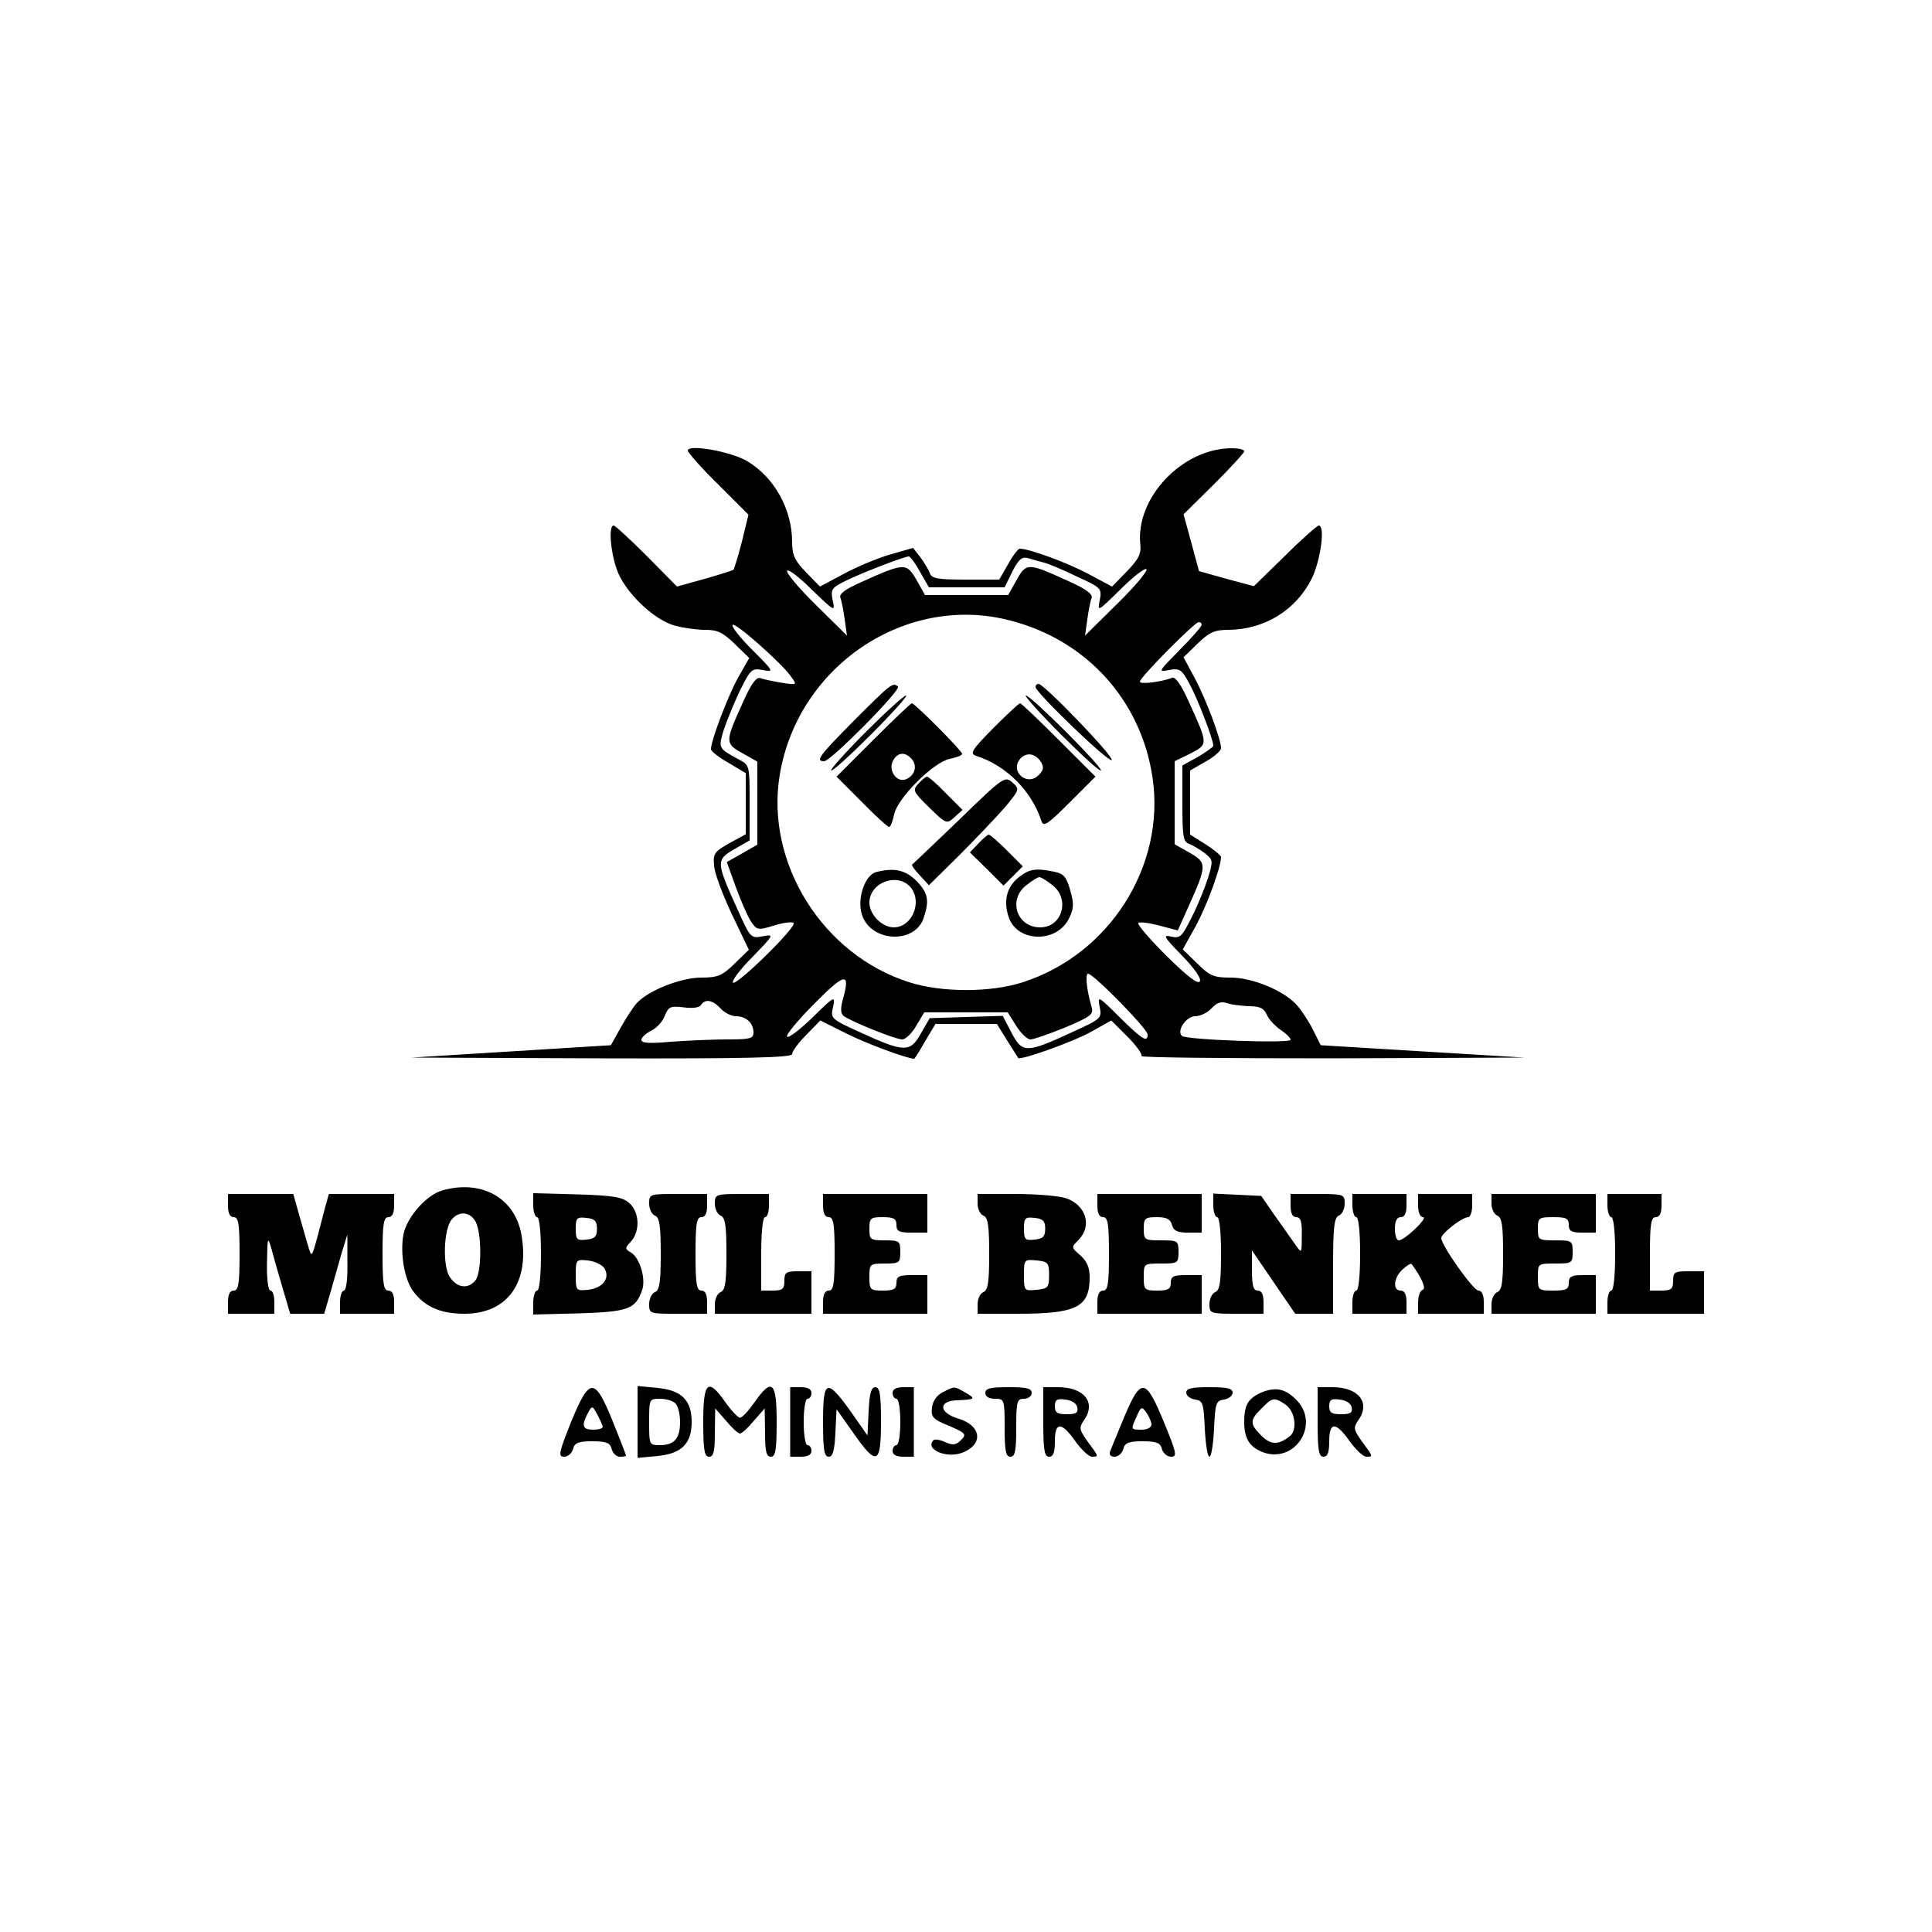 <?xml version="1.0" standalone="no"?>
<!DOCTYPE svg PUBLIC "-//W3C//DTD SVG 20010904//EN"
 "http://www.w3.org/TR/2001/REC-SVG-20010904/DTD/svg10.dtd">
<svg version="1.0" xmlns="http://www.w3.org/2000/svg"
 width="500pt" height="500pt" viewBox="0 0 500 500"
 preserveAspectRatio="xMidYMid meet">

<g transform="translate(0,500) scale(0.1,-0.1)"
fill="#000000" stroke="none">
<path d="M1780 3834 c0 -5 35 -45 79 -88 l78 -78 -17 -70 c-10 -38 -20 -71
-22 -73 -2 -1 -35 -12 -74 -23 l-72 -20 -78 79 c-43 43 -82 79 -86 79 -13 0
-9 -64 8 -113 19 -57 95 -131 150 -146 22 -6 57 -11 79 -11 32 0 46 -7 76 -36
l38 -37 -29 -51 c-26 -47 -70 -162 -70 -185 0 -5 20 -21 45 -35 l45 -27 0 -79
0 -79 -42 -23 c-39 -22 -43 -27 -40 -58 1 -19 22 -75 46 -126 l44 -92 -37 -36
c-32 -31 -43 -36 -86 -36 -54 0 -138 -34 -167 -66 -9 -10 -28 -39 -42 -64
l-25 -45 -258 -16 -258 -16 493 -2 c378 -1 492 2 492 11 0 7 16 29 36 49 l37
38 66 -33 c51 -26 159 -66 177 -66 1 0 14 20 28 45 l27 45 79 0 80 0 26 -42
c15 -24 28 -44 29 -46 6 -7 146 43 191 69 l50 28 42 -42 c24 -24 39 -46 36
-50 -4 -4 217 -6 492 -6 l499 2 -264 16 -263 16 -20 40 c-11 22 -30 51 -42 64
-33 37 -114 71 -171 71 -43 0 -54 4 -87 37 l-37 36 34 61 c28 52 65 151 65
178 0 4 -18 19 -40 33 l-40 25 0 83 0 83 40 23 c22 12 40 28 40 35 0 23 -39
127 -68 181 l-29 54 36 35 c31 30 44 36 81 36 93 1 174 51 215 133 23 48 35
137 18 137 -4 0 -44 -35 -88 -79 l-80 -78 -71 19 -71 20 -20 74 -20 73 79 78
c43 43 78 81 78 85 0 5 -15 8 -32 8 -128 0 -249 -128 -237 -248 3 -25 -4 -39
-35 -71 l-38 -39 -62 33 c-52 28 -152 65 -177 65 -4 0 -18 -18 -30 -40 l-23
-40 -87 0 c-75 0 -89 3 -93 18 -4 9 -15 28 -25 41 l-18 23 -59 -17 c-32 -9
-87 -32 -120 -50 l-62 -33 -36 37 c-29 30 -36 44 -36 78 0 85 -46 168 -117
210 -43 25 -153 44 -153 27z m601 -314 l23 -40 98 0 98 0 20 41 c17 33 25 39
43 34 12 -4 31 -9 42 -12 11 -3 49 -19 84 -36 61 -28 63 -30 57 -61 -6 -30 -5
-29 54 29 32 32 63 56 67 52 4 -4 -30 -45 -76 -90 l-83 -82 6 42 c3 23 8 48
11 55 4 10 -14 24 -62 45 -103 47 -107 47 -132 2 l-22 -39 -108 0 -107 0 -22
39 c-26 45 -31 45 -142 -5 -43 -19 -59 -31 -55 -41 3 -8 8 -33 11 -56 l6 -42
-80 79 c-45 44 -78 84 -75 89 3 5 32 -17 65 -50 58 -56 60 -57 53 -27 -6 30
-3 33 38 53 44 21 145 60 159 61 4 0 17 -18 29 -40z m234 -126 c198 -51 339
-208 368 -408 33 -228 -112 -456 -336 -528 -83 -27 -210 -27 -294 0 -224 71
-373 309 -335 537 47 282 327 470 597 399z m-567 -146 c15 -21 15 -21 -25 -15
-23 4 -48 9 -55 12 -10 4 -24 -14 -45 -62 -47 -103 -47 -107 -2 -132 l39 -22
0 -108 0 -107 -40 -23 -39 -22 23 -64 c13 -35 30 -75 39 -89 16 -24 18 -24 61
-11 25 8 48 10 50 6 7 -11 -148 -163 -157 -154 -4 4 18 34 50 66 57 59 57 59
27 54 -31 -6 -32 -5 -66 71 -55 121 -55 127 -8 154 l40 23 0 97 c0 96 0 98
-27 112 -55 30 -54 29 -40 77 8 24 27 70 42 102 28 56 31 58 59 53 30 -6 29
-4 -27 52 -32 32 -55 61 -51 65 7 7 128 -100 152 -135z m1062 135 c0 -4 -26
-34 -57 -65 -55 -56 -57 -58 -28 -52 28 5 33 2 53 -35 20 -36 62 -144 62 -161
0 -3 -18 -16 -40 -29 l-40 -22 0 -99 c0 -85 2 -99 18 -104 9 -4 27 -14 40 -24
21 -17 22 -19 9 -62 -8 -25 -26 -71 -42 -102 -26 -52 -30 -57 -54 -52 -23 6
-19 -1 28 -49 33 -34 51 -60 46 -67 -5 -8 -33 14 -86 66 -43 43 -76 81 -73 85
2 4 26 1 53 -6 l49 -13 27 60 c49 109 49 115 4 141 l-39 22 0 107 0 108 41 20
c46 24 46 23 -4 133 -19 43 -35 66 -43 63 -29 -11 -84 -18 -84 -10 0 11 142
154 152 154 5 0 8 -3 8 -7z m-928 -967 c-7 -25 -7 -38 1 -45 18 -14 134 -61
152 -61 9 0 25 16 36 35 l21 35 108 0 108 0 22 -35 c12 -19 28 -35 37 -35 8 0
48 14 90 31 66 28 74 34 68 53 -13 45 -17 86 -9 86 14 0 154 -143 154 -157 0
-22 -13 -14 -72 44 -56 56 -58 57 -52 27 6 -29 4 -31 -73 -66 -117 -54 -127
-54 -155 -1 l-23 44 -95 -3 -94 -3 -23 -40 c-27 -49 -43 -49 -156 3 -77 35
-78 36 -71 66 6 30 4 29 -53 -27 -33 -32 -62 -54 -66 -50 -4 4 27 42 70 85 80
81 94 83 75 14z m-317 -26 c10 -11 28 -20 40 -20 26 0 45 -18 45 -42 0 -16 -9
-18 -68 -18 -38 0 -103 -3 -145 -6 -56 -5 -77 -4 -77 5 0 6 11 16 24 23 14 6
30 23 36 38 10 25 15 27 49 23 23 -3 41 -1 45 6 11 17 31 13 51 -9z m1367 6
c28 0 39 -5 47 -23 5 -12 22 -29 36 -39 14 -9 25 -20 25 -25 0 -10 -271 0
-281 10 -15 13 11 51 34 51 13 0 32 9 43 21 13 14 24 18 39 13 11 -4 37 -7 57
-8z"/>
<path d="M2212 3137 c-92 -93 -103 -107 -79 -107 17 0 199 184 191 193 -13 12
-18 8 -112 -86z"/>
<path d="M2680 3222 c0 -14 189 -196 197 -189 7 8 -175 197 -189 197 -5 0 -8
-3 -8 -8z"/>
<path d="M2240 3105 c-52 -52 -92 -97 -89 -99 3 -3 50 40 104 94 55 55 95 100
90 100 -6 0 -53 -43 -105 -95z"/>
<path d="M2745 3100 c54 -54 101 -97 104 -94 7 6 -181 194 -194 194 -5 0 35
-45 90 -100z"/>
<path d="M2260 3085 l-95 -95 65 -65 c35 -36 67 -65 71 -65 4 0 9 14 13 32 8
42 102 136 144 144 18 4 32 9 32 13 0 8 -123 131 -130 131 -3 0 -48 -43 -100
-95z m100 -50 c15 -18 7 -43 -16 -52 -24 -9 -46 24 -33 48 12 23 32 24 49 4z"/>
<path d="M2570 3115 c-55 -56 -61 -65 -44 -71 78 -25 143 -90 169 -168 5 -17
15 -11 73 47 l67 67 -95 95 c-52 52 -97 95 -100 95 -3 0 -34 -29 -70 -65z
m124 -87 c8 -14 7 -21 -6 -34 -30 -30 -75 9 -48 42 16 18 39 15 54 -8z"/>
<path d="M2377 2972 c-16 -17 -14 -21 28 -62 44 -43 45 -43 65 -25 l21 19 -43
43 c-23 24 -45 43 -49 43 -3 0 -13 -8 -22 -18z"/>
<path d="M2483 2879 c-65 -62 -120 -115 -122 -116 -3 -2 6 -14 19 -28 l24 -26
79 78 c43 43 96 99 118 124 38 46 38 47 19 64 -19 17 -23 15 -137 -96z"/>
<path d="M2532 2817 l-22 -23 44 -43 43 -43 25 25 25 25 -41 41 c-23 23 -44
41 -47 41 -3 0 -15 -10 -27 -23z"/>
<path d="M2267 2743 c-29 -8 -50 -70 -36 -111 23 -70 135 -76 159 -9 16 47 12
66 -19 98 -29 28 -57 34 -104 22z m91 -41 c29 -38 2 -102 -45 -102 -30 0 -63
33 -63 64 0 53 75 80 108 38z"/>
<path d="M2637 2730 c-32 -25 -41 -62 -26 -105 23 -64 123 -66 155 -3 13 26
14 38 4 73 -10 36 -17 44 -42 49 -48 10 -64 7 -91 -14z m87 -21 c46 -36 25
-109 -32 -109 -61 0 -84 72 -36 109 15 12 30 21 34 21 4 0 19 -9 34 -21z"/>
<path d="M1144 1919 c-41 -12 -91 -69 -100 -114 -9 -50 3 -119 27 -149 30 -39
71 -56 131 -56 112 0 170 82 147 207 -18 94 -104 141 -205 112z m87 -81 c16
-30 16 -133 -1 -152 -19 -23 -47 -19 -66 9 -19 29 -16 124 5 149 19 23 48 20
62 -6z"/>
<path d="M590 1880 c0 -20 5 -30 15 -30 12 0 15 -17 15 -95 0 -78 -3 -95 -15
-95 -10 0 -15 -10 -15 -30 l0 -30 60 0 60 0 0 30 c0 17 -4 30 -10 30 -6 0 -10
30 -9 73 1 65 2 68 11 37 5 -19 18 -65 29 -102 l20 -68 44 0 44 0 17 58 c9 31
22 77 29 102 l14 45 0 -72 c1 -43 -3 -73 -9 -73 -5 0 -10 -13 -10 -30 l0 -30
70 0 70 0 0 30 c0 20 -5 30 -15 30 -12 0 -15 17 -15 95 0 78 3 95 15 95 10 0
15 10 15 30 l0 30 -85 0 -84 0 -11 -40 c-34 -131 -32 -127 -41 -100 -4 14 -15
51 -24 83 l-16 57 -84 0 -85 0 0 -30z"/>
<path d="M1380 1881 c0 -17 5 -31 10 -31 6 0 10 -38 10 -95 0 -57 -4 -95 -10
-95 -5 0 -10 -14 -10 -31 l0 -31 118 3 c127 4 146 11 163 58 12 29 -5 87 -29
100 -15 9 -15 11 1 28 24 27 22 76 -4 99 -17 16 -40 20 -135 23 l-114 3 0 -31z
m165 -61 c0 -20 -6 -26 -27 -28 -25 -3 -28 0 -28 28 0 28 3 31 28 28 21 -2 27
-8 27 -28z m19 -102 c16 -26 -4 -52 -43 -56 -30 -3 -31 -2 -31 38 0 40 1 41
31 38 18 -2 37 -11 43 -20z"/>
<path d="M1680 1885 c0 -14 7 -28 15 -31 12 -5 15 -26 15 -99 0 -73 -3 -94
-15 -99 -8 -3 -15 -17 -15 -31 0 -25 1 -25 75 -25 l75 0 0 30 c0 20 -5 30 -15
30 -12 0 -15 17 -15 95 0 78 3 95 15 95 10 0 15 10 15 30 l0 30 -75 0 c-74 0
-75 0 -75 -25z"/>
<path d="M1850 1885 c0 -14 7 -28 15 -31 12 -5 15 -26 15 -99 0 -73 -3 -94
-15 -99 -8 -3 -15 -17 -15 -31 l0 -25 125 0 125 0 0 55 0 55 -35 0 c-31 0 -35
-3 -35 -25 0 -21 -5 -25 -30 -25 l-30 0 0 95 c0 57 4 95 10 95 6 0 10 14 10
30 l0 30 -70 0 c-68 0 -70 -1 -70 -25z"/>
<path d="M2130 1880 c0 -20 5 -30 15 -30 12 0 15 -17 15 -95 0 -78 -3 -95 -15
-95 -10 0 -15 -10 -15 -30 l0 -30 135 0 135 0 0 50 0 50 -40 0 c-33 0 -40 -3
-40 -20 0 -16 -7 -20 -35 -20 -33 0 -35 2 -35 35 0 34 1 35 40 35 38 0 40 2
40 30 0 28 -2 30 -40 30 -38 0 -40 2 -40 30 0 28 3 30 35 30 28 0 35 -4 35
-20 0 -17 7 -20 40 -20 l40 0 0 50 0 50 -135 0 -135 0 0 -30z"/>
<path d="M2530 1885 c0 -14 7 -28 15 -31 12 -5 15 -26 15 -99 0 -73 -3 -94
-15 -99 -8 -3 -15 -17 -15 -31 l0 -25 104 0 c152 0 186 17 186 94 0 26 -7 42
-24 57 -24 21 -24 21 -5 40 36 36 20 90 -32 108 -18 6 -76 11 -130 11 l-99 0
0 -25z m175 -65 c0 -20 -6 -26 -27 -28 -25 -3 -28 0 -28 28 0 28 3 31 28 28
21 -2 27 -8 27 -28z m10 -120 c0 -32 -3 -35 -32 -38 -32 -3 -33 -3 -33 38 0
41 1 41 33 38 29 -3 32 -6 32 -38z"/>
<path d="M2840 1880 c0 -20 5 -30 15 -30 12 0 15 -17 15 -95 0 -78 -3 -95 -15
-95 -10 0 -15 -10 -15 -30 l0 -30 135 0 135 0 0 50 0 50 -40 0 c-33 0 -40 -3
-40 -20 0 -16 -7 -20 -35 -20 -33 0 -35 2 -35 35 0 35 0 35 45 35 43 0 45 1
45 30 0 29 -2 30 -45 30 -43 0 -45 1 -45 30 0 27 3 30 34 30 25 0 35 -5 39
-20 4 -15 14 -20 41 -20 l36 0 0 50 0 50 -135 0 -135 0 0 -30z"/>
<path d="M3140 1880 c0 -16 5 -30 10 -30 6 0 10 -38 10 -94 0 -74 -3 -95 -15
-100 -8 -3 -15 -17 -15 -31 0 -24 2 -25 70 -25 l70 0 0 30 c0 20 -5 30 -15 30
-11 0 -15 12 -15 52 l0 52 56 -82 56 -82 49 0 49 0 0 124 c0 101 3 125 15 130
8 3 15 17 15 31 0 24 -2 25 -70 25 l-70 0 0 -30 c0 -20 5 -30 15 -30 11 0 15
-12 14 -47 0 -47 0 -48 -16 -25 -9 13 -33 47 -53 75 l-36 52 -62 3 -62 3 0
-31z"/>
<path d="M3500 1880 c0 -16 5 -30 10 -30 6 0 10 -38 10 -95 0 -57 -4 -95 -10
-95 -5 0 -10 -13 -10 -30 l0 -30 70 0 70 0 0 30 c0 20 -5 30 -15 30 -22 0 -18
34 5 55 11 10 21 16 23 14 28 -38 38 -64 29 -67 -7 -2 -12 -17 -12 -33 l0 -29
85 0 85 0 0 30 c0 19 -5 30 -14 30 -13 0 -96 117 -96 136 0 12 54 54 70 54 5
0 10 14 10 30 l0 30 -70 0 -70 0 0 -30 c0 -17 5 -30 13 -30 14 -1 -48 -60 -63
-60 -6 0 -10 14 -10 30 0 20 5 30 15 30 10 0 15 10 15 30 l0 30 -70 0 -70 0 0
-30z"/>
<path d="M3860 1885 c0 -14 7 -28 15 -31 12 -5 15 -26 15 -99 0 -73 -3 -94
-15 -99 -8 -3 -15 -17 -15 -31 l0 -25 135 0 135 0 0 50 0 50 -35 0 c-28 0 -35
-4 -35 -20 0 -17 -7 -20 -40 -20 -39 0 -40 1 -40 35 0 35 0 35 45 35 43 0 45
1 45 30 0 29 -2 30 -45 30 -43 0 -45 1 -45 30 0 28 2 30 40 30 33 0 40 -3 40
-20 0 -16 7 -20 35 -20 l35 0 0 50 0 50 -135 0 -135 0 0 -25z"/>
<path d="M4160 1880 c0 -16 5 -30 10 -30 6 0 10 -38 10 -95 0 -57 -4 -95 -10
-95 -5 0 -10 -13 -10 -30 l0 -30 125 0 125 0 0 55 0 55 -40 0 c-36 0 -40 -2
-40 -25 0 -21 -5 -25 -30 -25 l-30 0 0 95 c0 78 3 95 15 95 10 0 15 10 15 30
l0 30 -70 0 -70 0 0 -30z"/>
<path d="M1478 1320 c-32 -80 -34 -90 -18 -90 10 0 20 9 23 20 4 16 14 20 50
20 36 0 46 -4 50 -20 3 -11 12 -20 21 -20 9 0 16 1 16 3 0 2 -15 41 -34 88
-47 116 -60 116 -108 -1z m82 -12 c0 -5 -11 -8 -25 -8 -27 0 -31 10 -14 42 11
21 12 21 25 -3 7 -13 13 -27 14 -31z"/>
<path d="M1650 1320 l0 -93 52 5 c62 6 88 32 88 88 0 56 -26 82 -88 88 l-52 5
0 -93z m98 48 c7 -7 12 -28 12 -48 0 -43 -15 -60 -52 -60 -28 0 -28 1 -28 60
0 59 0 60 28 60 15 0 33 -5 40 -12z"/>
<path d="M1820 1320 c0 -73 3 -90 15 -90 12 0 15 14 15 63 l1 62 28 -32 c15
-18 31 -33 36 -33 5 0 21 15 36 33 l28 32 1 -62 c0 -49 3 -63 15 -63 12 0 15
17 15 90 0 105 -12 116 -58 50 -15 -21 -31 -39 -37 -39 -5 0 -22 18 -37 39
-46 66 -58 55 -58 -50z"/>
<path d="M2045 1320 l0 -90 28 0 c17 0 27 5 27 15 0 8 -4 15 -10 15 -6 0 -10
27 -10 60 0 33 4 60 10 60 6 0 10 7 10 15 0 10 -10 15 -27 15 l-28 0 0 -90z"/>
<path d="M2130 1320 c0 -72 3 -90 15 -90 10 0 15 16 17 62 l3 61 43 -61 c61
-87 72 -83 72 28 0 72 -3 90 -15 90 -10 0 -15 -16 -17 -62 l-3 -63 -44 63
c-62 86 -71 82 -71 -28z"/>
<path d="M2310 1395 c0 -8 5 -15 10 -15 6 0 10 -27 10 -60 0 -33 -4 -60 -10
-60 -5 0 -10 -7 -10 -15 0 -10 10 -15 28 -15 l27 0 0 90 0 90 -27 0 c-18 0
-28 -5 -28 -15z"/>
<path d="M2440 1397 c-16 -8 -26 -23 -28 -40 -3 -24 2 -30 44 -47 44 -19 46
-22 31 -37 -13 -13 -21 -14 -41 -5 -13 6 -27 8 -30 5 -24 -24 35 -49 76 -32
54 22 48 70 -13 88 -49 15 -51 45 -4 47 49 2 51 4 25 19 -31 18 -29 18 -60 2z"/>
<path d="M2550 1395 c0 -9 9 -15 25 -15 24 0 25 -2 25 -75 0 -60 3 -75 15 -75
12 0 15 15 15 75 0 68 2 75 20 75 11 0 20 7 20 15 0 12 -13 15 -60 15 -47 0
-60 -3 -60 -15z"/>
<path d="M2700 1320 c0 -73 3 -90 15 -90 11 0 15 11 15 40 0 51 17 51 53 0 16
-22 35 -40 43 -40 18 0 18 0 -11 39 -22 31 -23 36 -10 55 33 46 1 86 -67 86
l-38 0 0 -90z m88 38 c3 -14 -3 -18 -27 -18 -25 0 -31 4 -31 21 0 16 5 20 27
17 17 -2 29 -10 31 -20z"/>
<path d="M2910 1334 c-17 -41 -34 -82 -37 -90 -3 -9 1 -14 12 -14 9 0 19 9 22
20 4 16 14 20 50 20 36 0 46 -4 50 -20 3 -11 14 -20 24 -20 16 0 14 10 -19 90
-47 114 -59 116 -102 14z m70 -21 c0 -7 -11 -13 -25 -13 -29 0 -29 0 -13 35
11 25 13 26 25 9 7 -10 13 -24 13 -31z"/>
<path d="M3070 1396 c0 -8 10 -16 23 -18 20 -3 22 -9 25 -75 2 -40 7 -73 12
-73 5 0 10 33 12 73 3 66 5 72 26 75 12 2 22 10 22 18 0 11 -15 14 -60 14 -45
0 -60 -3 -60 -14z"/>
<path d="M3264 1396 c-34 -15 -44 -32 -44 -77 0 -43 15 -65 50 -78 81 -28 145
70 88 133 -30 32 -56 38 -94 22z m64 -32 c24 -17 30 -65 10 -81 -30 -23 -49
-23 -74 2 -30 30 -30 40 1 70 28 29 33 30 63 9z"/>
<path d="M3410 1320 c0 -73 3 -90 15 -90 11 0 15 11 15 40 0 51 17 51 53 0 16
-22 35 -40 43 -40 18 0 18 0 -11 39 -22 31 -23 36 -10 55 33 46 1 86 -67 86
l-38 0 0 -90z m88 38 c3 -14 -3 -18 -27 -18 -25 0 -31 4 -31 21 0 16 5 20 27
17 17 -2 29 -10 31 -20z"/>
</g>
</svg>
